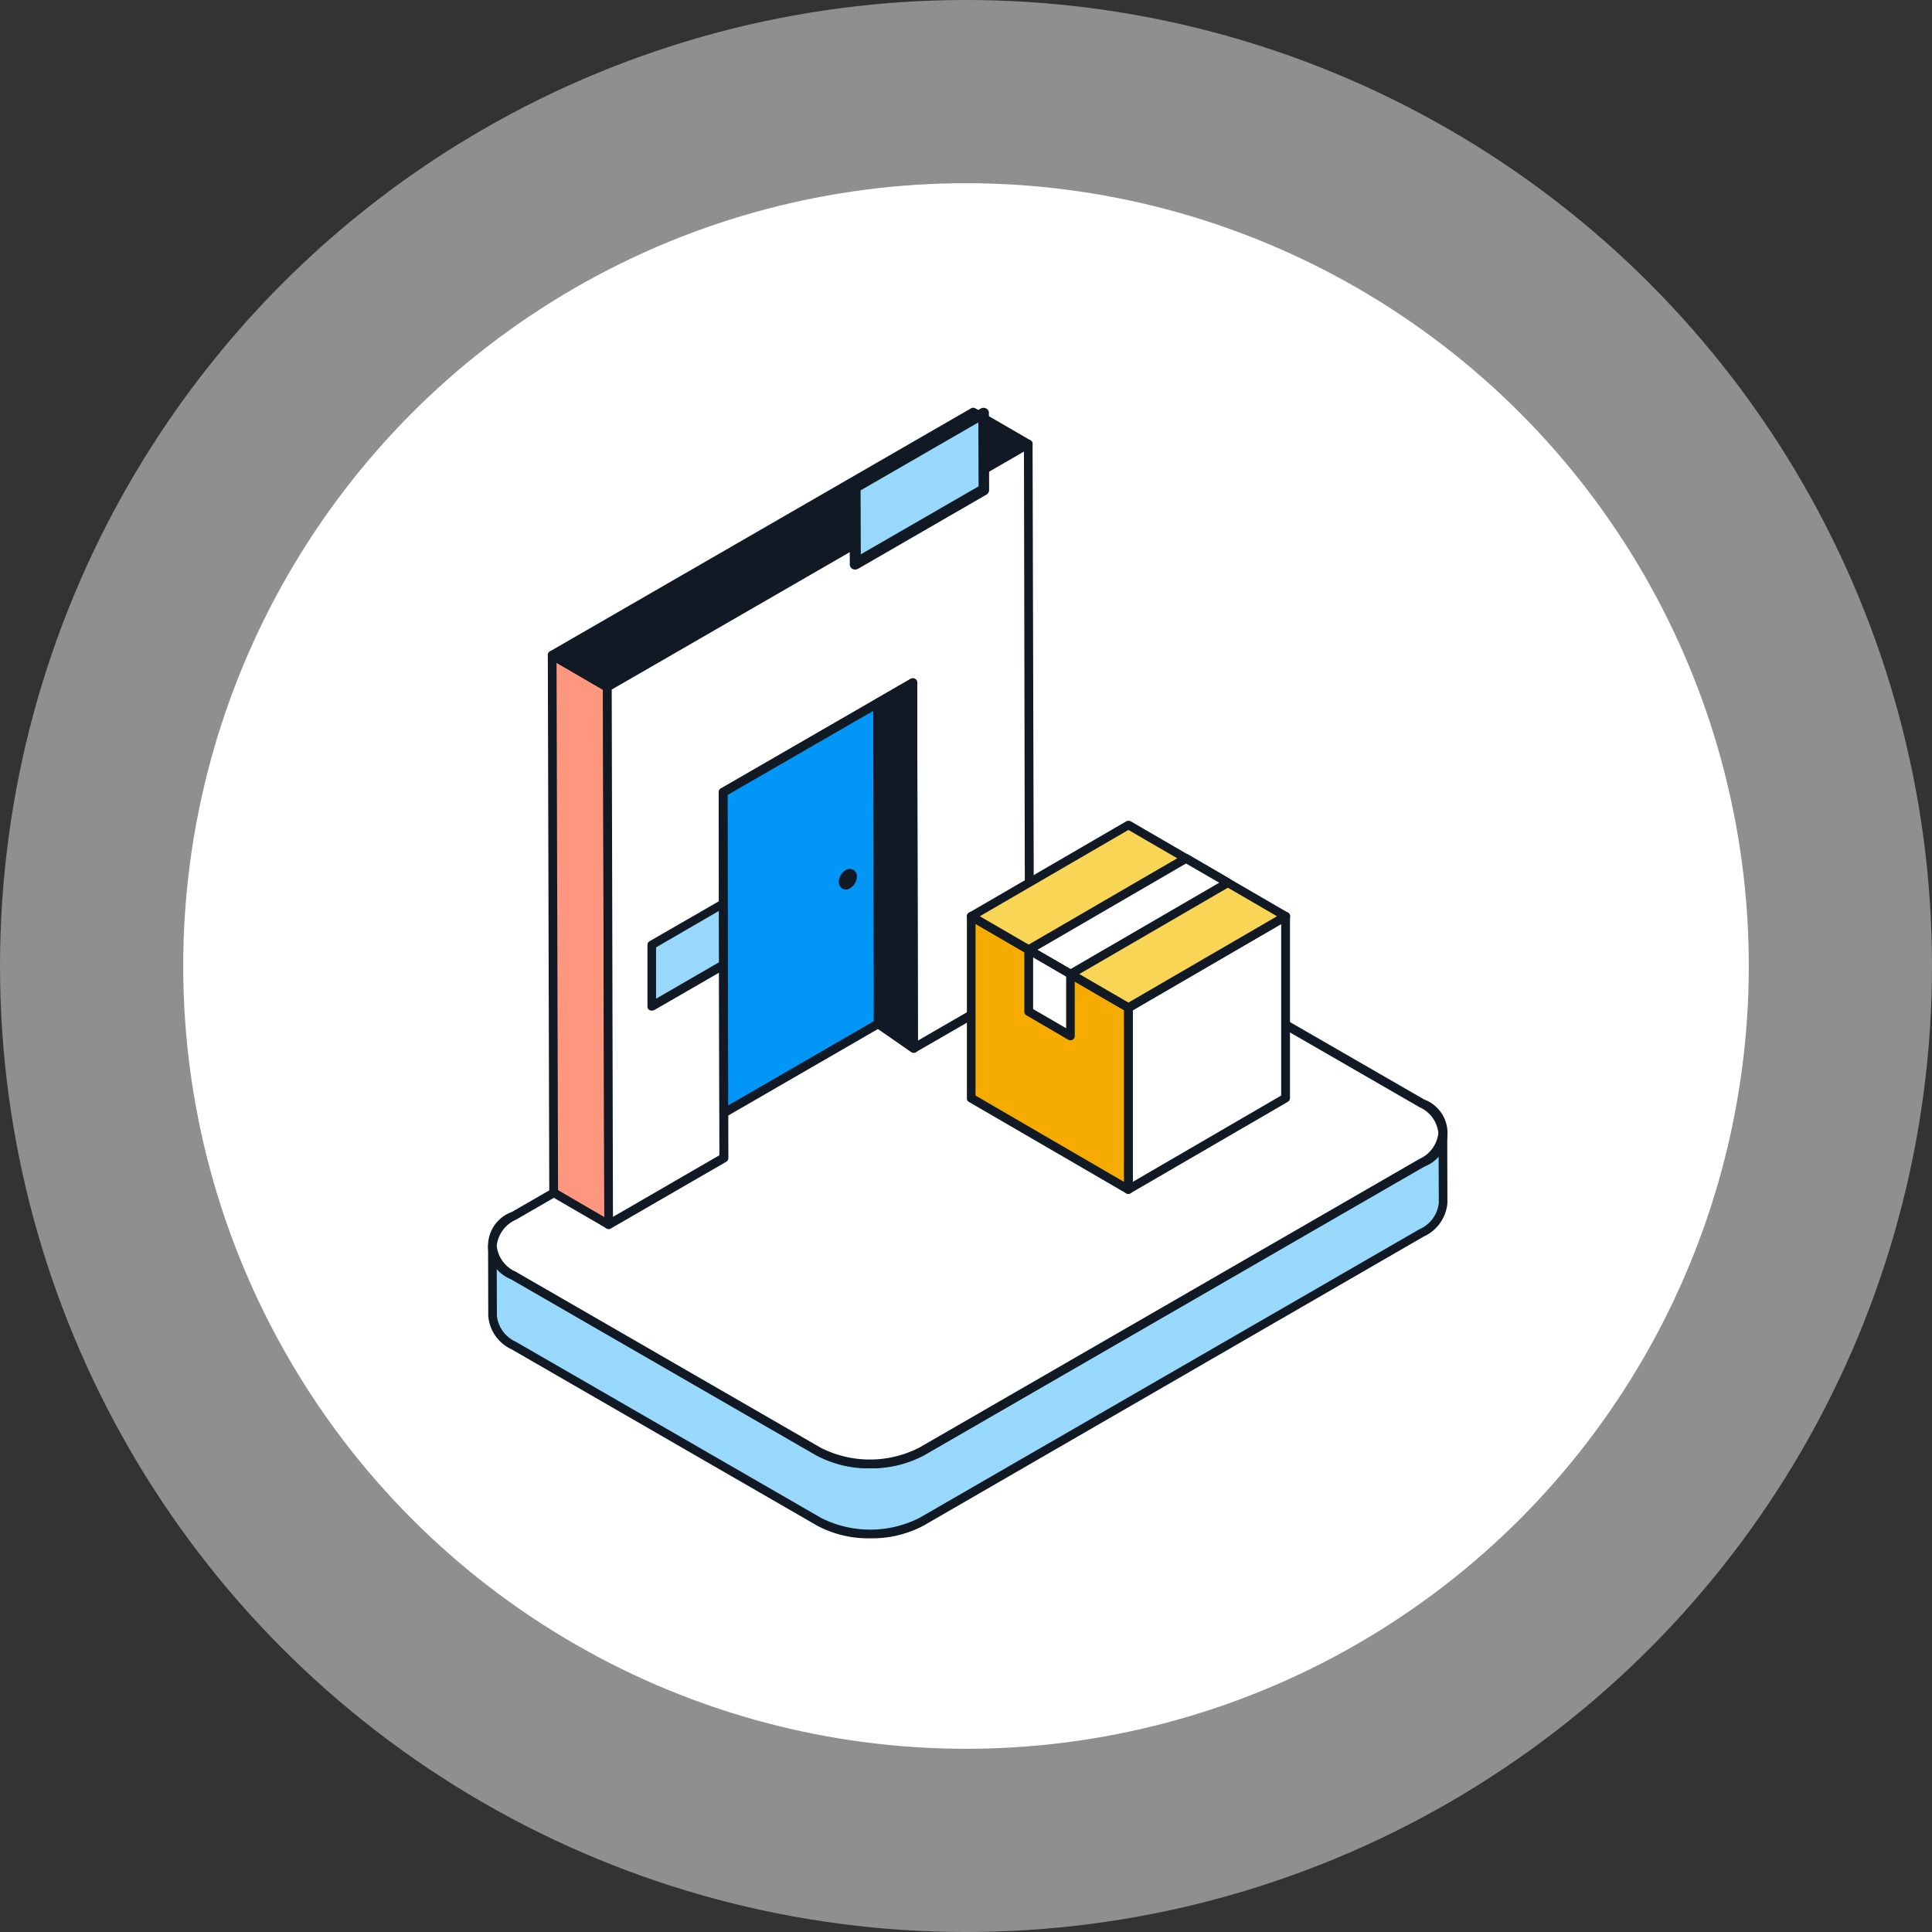 <svg xmlns="http://www.w3.org/2000/svg" width="116" height="116" viewBox="0 0 116 116"><rect x="0" y="0" width="116" height="116" fill="#333333" stroke="none"/><g transform="translate(-323.757 -978)"><g transform="translate(18.645 -2645.355)"><circle cx="58" cy="58" r="58" transform="translate(305.112 3623.355)" fill="#fff" opacity="0.45"/><circle cx="47" cy="47" r="47" transform="translate(316.112 3634.355)" fill="#fff"/></g><g transform="translate(340.359 993.408)"><g transform="translate(12.702 9.077)"><g transform="translate(0 30.191)"><g transform="translate(0 13.085)"><path d="M6.51,48.7l.011,4.2a2.159,2.159,0,0,0,1.272,1.778L26.111,65.25a6.848,6.848,0,0,0,6.175,0L62.3,47.922a2.195,2.195,0,0,0,1.293-1.8l-.011-4.2a2.188,2.188,0,0,1-1.282,1.8L32.275,61.047a6.848,6.848,0,0,1-6.175,0L7.782,50.476A2.2,2.2,0,0,1,6.51,48.7Z" transform="translate(-6.262 -41.651)" fill="#98d8fb"/><path d="M29.222,66.271a6.5,6.5,0,0,1-3.211-.776L7.692,54.924a2.416,2.416,0,0,1-1.4-2l-.011-4.2a.28.28,0,0,1,.259-.269.262.262,0,0,1,.259.259,1.925,1.925,0,0,0,1.142,1.552L26.259,60.83a6.507,6.507,0,0,0,5.916,0L62.2,43.5a1.946,1.946,0,0,0,1.153-1.573.259.259,0,1,1,.517,0l.011,4.2a2.438,2.438,0,0,1-1.422,2.026L32.444,65.5A6.569,6.569,0,0,1,29.222,66.271ZM6.8,50.021l.011,2.9A1.94,1.94,0,0,0,7.95,54.472L26.269,65.043a6.54,6.54,0,0,0,5.916,0L62.2,47.715a1.961,1.961,0,0,0,1.164-1.573l-.011-2.9a3.406,3.406,0,0,1-.894.722L32.433,61.293a7.144,7.144,0,0,1-6.444,0L7.67,50.722a3.412,3.412,0,0,1-.873-.7Z" transform="translate(-6.28 -41.67)" fill="#111925"/></g><path d="M7.8,47.841c-1.713.991-1.713,2.586-.022,3.578L26.111,61.99a6.781,6.781,0,0,0,6.175,0L62.307,44.662c1.713-.991,1.713-2.586.022-3.578L44,30.514a6.781,6.781,0,0,0-6.175,0Z" transform="translate(-6.262 -29.509)" fill="#fff"/><path d="M29.211,63.011A6.5,6.5,0,0,1,26,62.235L7.681,51.664A2.152,2.152,0,0,1,7.7,47.623L37.724,30.3a7.144,7.144,0,0,1,6.444,0L62.487,40.866a2.152,2.152,0,0,1-.022,4.041L32.433,62.246a6.684,6.684,0,0,1-3.222.765ZM7.95,48.086A1.946,1.946,0,0,0,6.8,49.649,1.91,1.91,0,0,0,7.929,51.2L26.248,61.772a6.507,6.507,0,0,0,5.916,0L62.185,44.444a1.946,1.946,0,0,0,1.153-1.563,1.91,1.91,0,0,0-1.131-1.552L43.888,30.759a6.507,6.507,0,0,0-5.916,0Z" transform="translate(-6.28 -29.527)" fill="#111925"/></g><g transform="translate(3.588)"><g transform="translate(0 14.591)"><path d="M13.244,49.482,9.935,47.564,9.86,15.29l3.3,1.929Z" transform="translate(-9.591 -15.031)" fill="#ff977f"/><path d="M13.263,49.759a.287.287,0,0,1-.129-.032L9.826,47.809a.242.242,0,0,1-.129-.226L9.61,15.309a.263.263,0,0,1,.129-.226.275.275,0,0,1,.259,0L13.306,17a.242.242,0,0,1,.129.226l.086,32.263a.263.263,0,0,1-.129.226.188.188,0,0,1-.129.043Zm-3.039-2.328L13,49.048l-.086-31.66-2.78-1.616Z" transform="translate(-9.61 -15.05)" fill="#111925"/></g><path d="M13.157,18.269l-3.3-1.929L35.14,1.75l3.3,1.918Z" transform="translate(-9.591 -1.491)" fill="#111925"/><path d="M13.177,18.547a.287.287,0,0,1-.129-.032L9.739,16.585a.242.242,0,0,1-.129-.226.263.263,0,0,1,.129-.226L35.02,1.542a.275.275,0,0,1,.259,0L38.586,3.46a.242.242,0,0,1,.129.226.263.263,0,0,1-.129.226l-25.269,14.6a.3.3,0,0,1-.14.032ZM10.4,16.359l2.78,1.616L37.94,3.687,35.16,2.07Z" transform="translate(-9.61 -1.51)" fill="#111925"/><g transform="translate(3.319 1.918)"><path d="M12.93,18.121l.075,32.274,6.918-4L19.88,24.446l11.4-6.584.043,21.951,6.961-4.019L38.2,3.53Z" transform="translate(-12.671 -3.271)" fill="#fff"/><path d="M13.024,50.682a.287.287,0,0,1-.129-.032.242.242,0,0,1-.129-.226L12.69,18.15a.263.263,0,0,1,.129-.226l25.269-14.6a.275.275,0,0,1,.259,0,.242.242,0,0,1,.129.226l.086,32.263a.263.263,0,0,1-.129.226l-6.961,4.019a.275.275,0,0,1-.259,0,.242.242,0,0,1-.129-.226l-.043-21.5L20.168,24.616l.043,21.8a.263.263,0,0,1-.129.226l-6.918,4a.411.411,0,0,1-.14.043Zm.183-32.392.075,31.66,6.39-3.7-.043-21.8a.263.263,0,0,1,.129-.226l11.4-6.584a.275.275,0,0,1,.259,0,.242.242,0,0,1,.129.226l.043,21.5,6.433-3.718L37.959,4Z" transform="translate(-12.69 -3.29)" fill="#111925"/></g></g><g transform="translate(23.114 16.25)"><path d="M27.98,18.069,28.012,37.3l2.144,1.487L30.114,16.83Z" transform="translate(-27.711 -16.571)" fill="#111925"/><path d="M30.176,39.069a.247.247,0,0,1-.151-.043l-2.144-1.487a.262.262,0,0,1-.119-.216L27.73,18.077a.263.263,0,0,1,.129-.226l2.134-1.228a.275.275,0,0,1,.259,0,.242.242,0,0,1,.129.226l.043,21.961a.281.281,0,0,1-.14.237.27.27,0,0,1-.108.022ZM28.3,37.183,29.918,38.3l-.043-21-1.606.927Z" transform="translate(-27.73 -16.59)" fill="#111925"/></g><g transform="translate(9.569 29.515)"><path d="M15.4,35.295l4.31-2.489L19.7,29.12l-4.3,2.489Z" transform="translate(-15.141 -28.883)" fill="#98d8fb"/><path d="M15.419,35.581a.287.287,0,0,1-.129-.032.242.242,0,0,1-.129-.226V31.637a.263.263,0,0,1,.129-.226l4.3-2.478a.275.275,0,0,1,.259,0,.242.242,0,0,1,.129.226l.011,3.685a.263.263,0,0,1-.129.226l-4.31,2.489C15.5,35.56,15.462,35.581,15.419,35.581Zm.259-3.8v3.082l3.782-2.188-.011-3.082Z" transform="translate(-15.16 -28.9)" fill="#111925"/></g><g transform="translate(13.858 17.489)"><path d="M19.38,23.325l.032,19.246,9.267-5.356L28.647,17.98Z" transform="translate(-19.121 -17.721)" fill="#0296f6"/><path d="M19.431,42.848a.287.287,0,0,1-.129-.032.242.242,0,0,1-.129-.226L19.14,23.343a.263.263,0,0,1,.129-.226l9.267-5.345a.275.275,0,0,1,.259,0,.242.242,0,0,1,.129.226l.032,19.246a.263.263,0,0,1-.129.226L19.56,42.826a.4.4,0,0,1-.129.022Zm.237-19.354L19.7,42.137l8.739-5.054-.032-18.632Z" transform="translate(-19.14 -17.74)" fill="#111925"/></g><g transform="translate(21.056 27.687)"><g transform="translate(0)"><path d="M26.349,27.483a.6.6,0,0,0-.269.474c0,.172.119.248.28.162a.614.614,0,0,0,.28-.474C26.619,27.472,26.5,27.4,26.349,27.483Z" transform="translate(-25.8 -27.184)" fill="#111925"/><path d="M26.24,28.439a.446.446,0,0,1-.2-.054.463.463,0,0,1-.216-.409.848.848,0,0,1,.409-.7.476.476,0,0,1,.463-.022.458.458,0,0,1,.216.4.848.848,0,0,1-.409.7.414.414,0,0,1-.259.086Zm.129-.938.129.226h.011Z" transform="translate(-25.82 -27.203)" fill="#111925"/></g></g><g transform="translate(28.75 24.795)"><g transform="translate(9.44 5.474)"><path d="M51.4,29.84V40.756l-9.44,5.5V35.325Z" transform="translate(-41.701 -29.581)" fill="#fff"/><path d="M41.979,46.529a.287.287,0,0,1-.129-.032.242.242,0,0,1-.129-.226V35.344a.263.263,0,0,1,.129-.226l9.44-5.485a.275.275,0,0,1,.259,0,.242.242,0,0,1,.129.226V40.775a.263.263,0,0,1-.129.226l-9.44,5.485a.207.207,0,0,1-.129.043Zm.259-11.035V45.807l8.912-5.183V30.311Z" transform="translate(-41.72 -29.6)" fill="#111925"/></g><g transform="translate(0 5.474)"><path d="M33.2,29.84V40.756l9.44,5.5V35.325Z" transform="translate(-32.941 -29.581)" fill="#f5ab00"/><path d="M42.658,46.529a.287.287,0,0,1-.129-.032l-9.44-5.485a.242.242,0,0,1-.129-.226V29.859a.263.263,0,0,1,.129-.226.275.275,0,0,1,.259,0l9.44,5.485a.242.242,0,0,1,.129.226V46.26a.263.263,0,0,1-.129.226.207.207,0,0,1-.129.043Zm-9.181-5.905,8.912,5.183V35.494l-8.912-5.183Z" transform="translate(-32.96 -29.6)" fill="#111925"/></g><path d="M33.2,30.235l9.44-5.485,9.44,5.485L42.64,35.72Z" transform="translate(-32.941 -24.502)" fill="#f8d555"/><path d="M42.658,36.007a.287.287,0,0,1-.129-.032l-9.44-5.485a.242.242,0,0,1-.129-.226.263.263,0,0,1,.129-.226l9.44-5.485a.3.3,0,0,1,.269,0l9.44,5.485a.242.242,0,0,1,.129.226.263.263,0,0,1-.129.226L42.8,35.975A.372.372,0,0,1,42.658,36.007Zm-8.922-5.754,8.922,5.183,8.922-5.183L42.658,25.07Z" transform="translate(-32.96 -24.52)" fill="#111925"/><g transform="translate(3.448 1.994)"><path d="M36.4,32.106l9.44-5.5,2.522,1.466-9.45,5.485Z" transform="translate(-36.141 -26.351)" fill="#fff"/><path d="M38.929,33.838a.287.287,0,0,1-.129-.032L36.289,32.34a.242.242,0,0,1-.129-.226.263.263,0,0,1,.129-.226l9.44-5.485a.3.3,0,0,1,.269,0l2.511,1.466a.242.242,0,0,1,.129.226.263.263,0,0,1-.129.226l-9.44,5.485A.3.3,0,0,1,38.929,33.838Zm-1.983-1.713,1.994,1.153,8.922-5.183-1.994-1.153Z" transform="translate(-36.16 -26.37)" fill="#111925"/><g transform="translate(0 5.496)"><path d="M36.4,31.71v3.707l2.511,1.455V33.165Z" transform="translate(-36.141 -31.451)" fill="#fff"/><path d="M38.929,37.16a.287.287,0,0,1-.129-.032l-2.511-1.466a.242.242,0,0,1-.129-.226V31.729a.263.263,0,0,1,.129-.226.275.275,0,0,1,.259,0l2.511,1.466a.242.242,0,0,1,.129.226V36.9a.263.263,0,0,1-.129.226.377.377,0,0,1-.129.032Zm-2.241-1.875,1.983,1.153v-3.1l-1.983-1.153Z" transform="translate(-36.16 -31.47)" fill="#111925"/></g></g></g></g><g transform="translate(34.408 9.078)"><path d="M35.712,8.04l.013,4.607-7.732,4.459L27.98,12.5Z" transform="translate(-27.657 -7.73)" fill="#98d8fb"/><path d="M28.077,17.522a.359.359,0,0,1-.162-.04.3.3,0,0,1-.162-.283l-.013-4.607a.328.328,0,0,1,.162-.283L35.62,7.85a.343.343,0,0,1,.323,0,.3.3,0,0,1,.162.283l.013,4.607a.328.328,0,0,1-.162.283l-7.718,4.459A.569.569,0,0,1,28.077,17.522Zm.323-4.755.013,3.839,7.072-4.081-.013-3.839Z" transform="translate(-27.74 -7.81)" fill="#111925"/></g></g></g></svg>